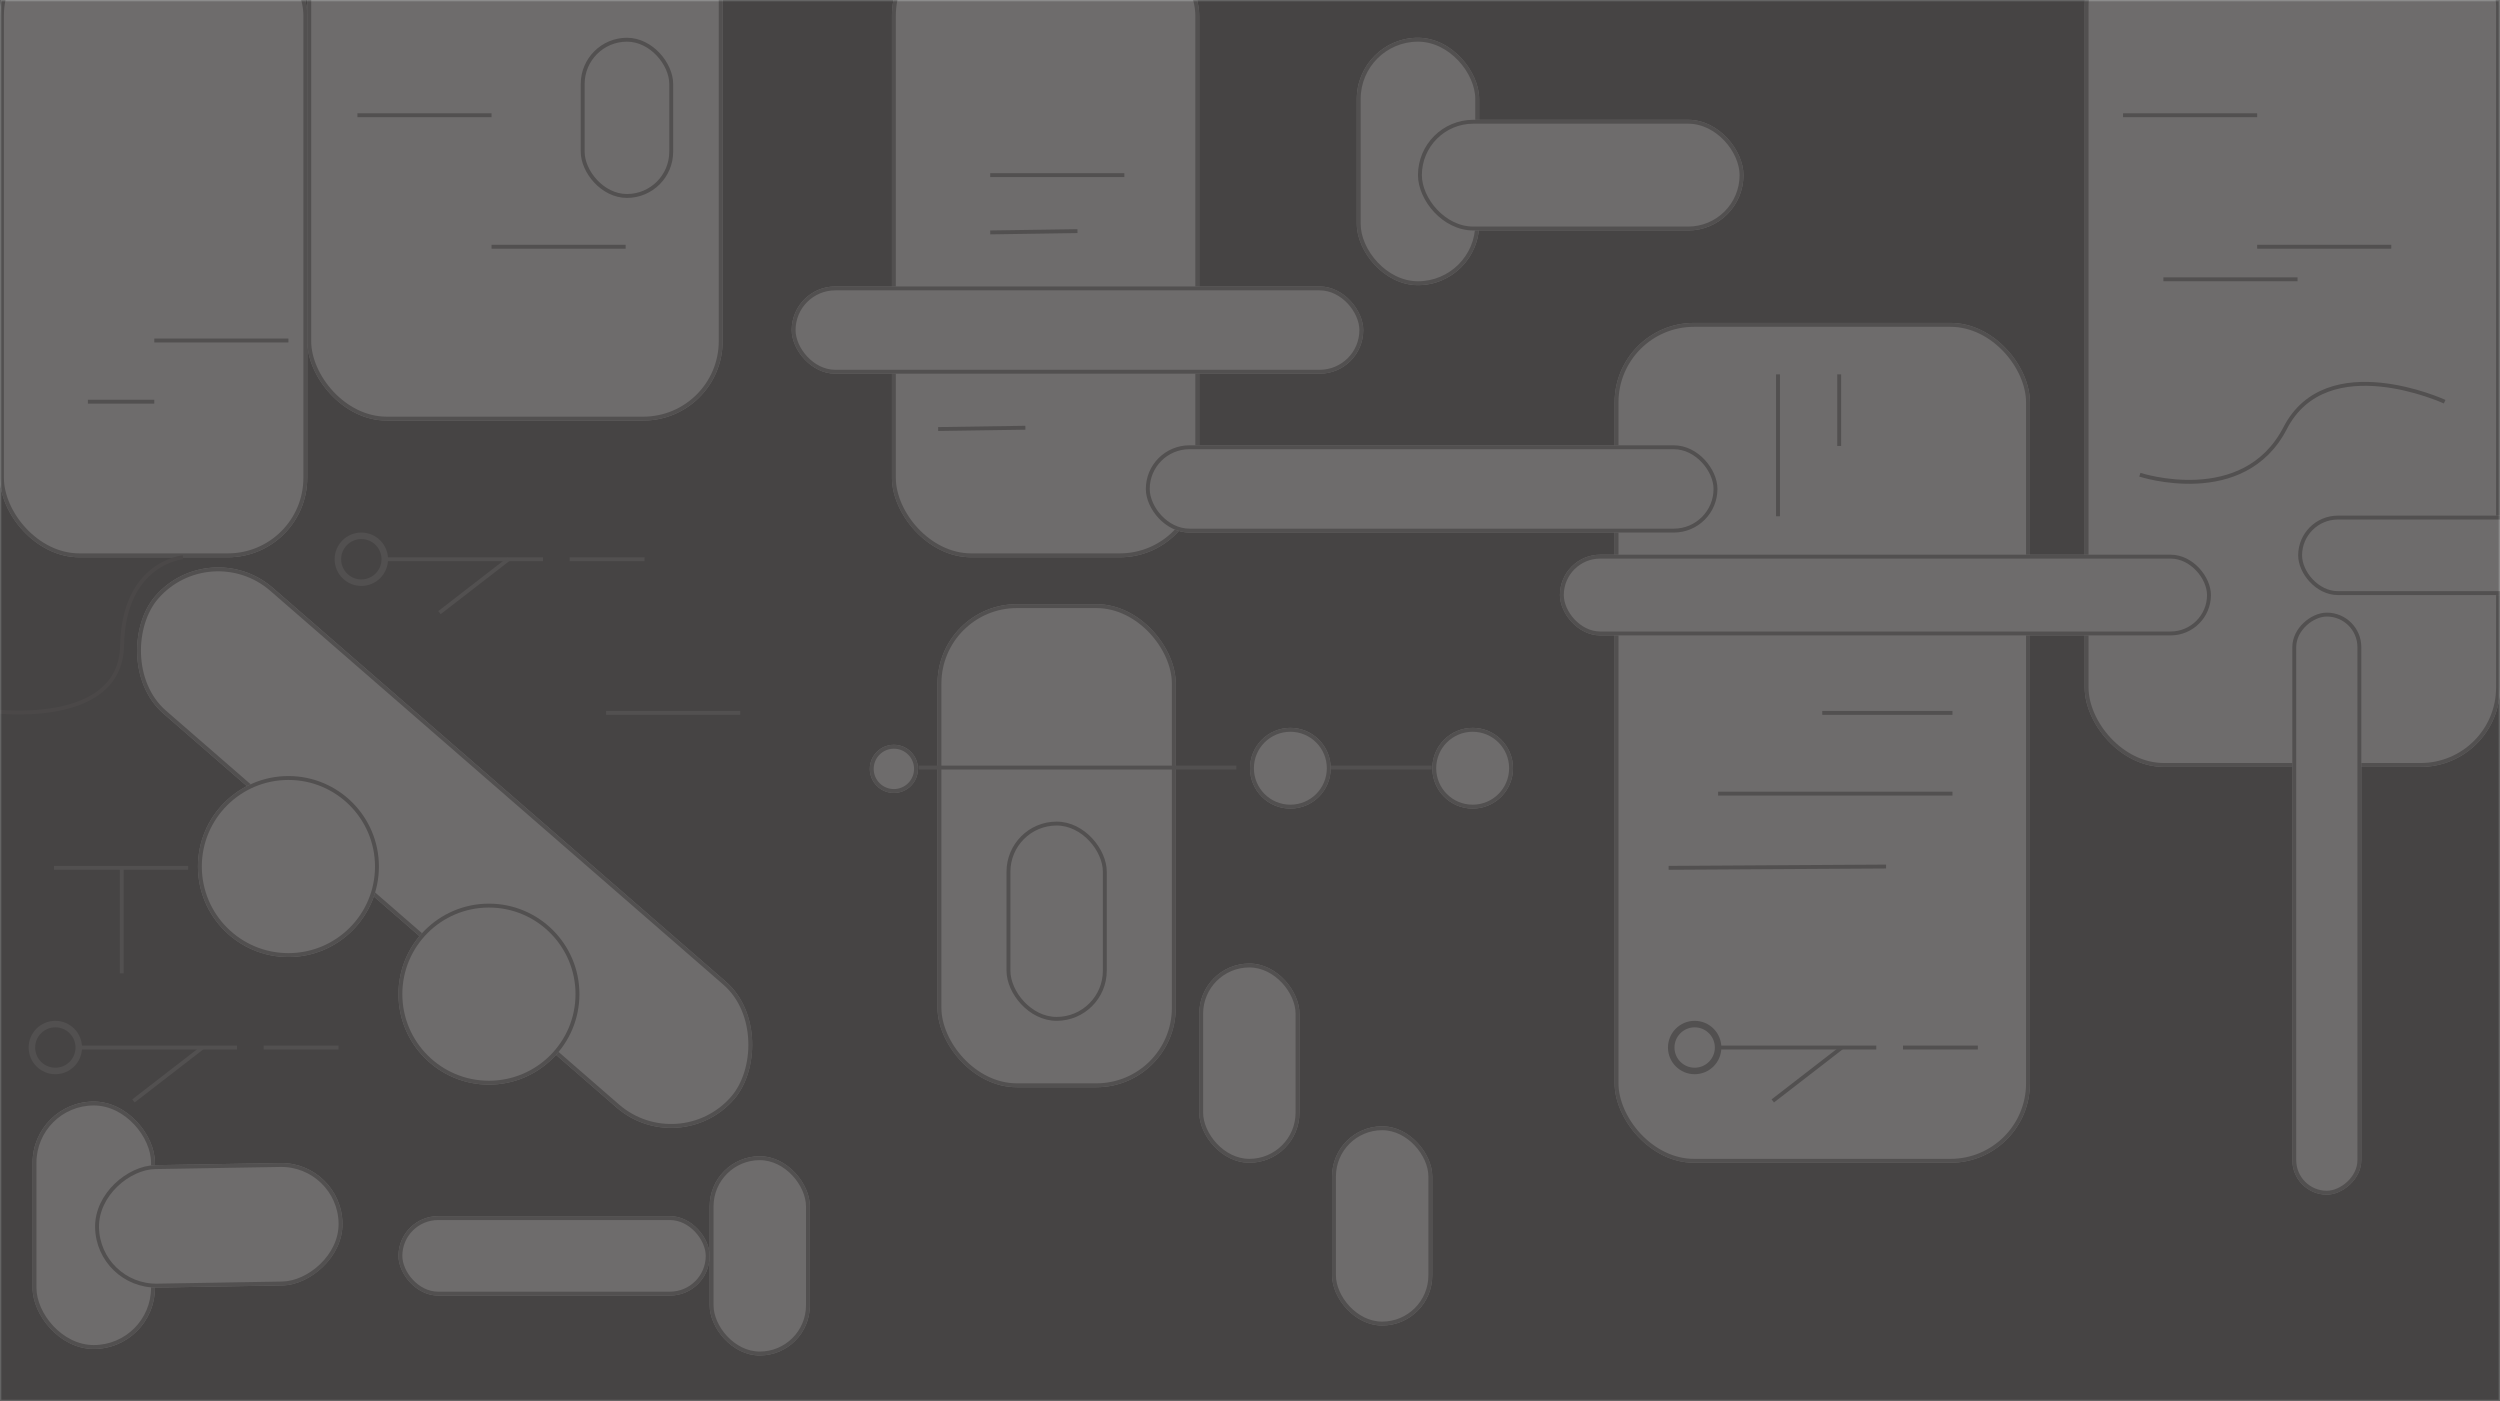 <svg xmlns="http://www.w3.org/2000/svg" xmlns:xlink="http://www.w3.org/1999/xlink" width="1920" height="1076" viewBox="0 0 1920 1076">
  <rect x="0" y="0" width="1920" height="1076" fill="#333333" stroke="none"/>
  <defs>
    <clipPath id="clip-path">
      <rect id="Rectangle_102" data-name="Rectangle 102" width="1920" height="1076" fill="none" stroke="#707070" stroke-width="1"/>
    </clipPath>
  </defs>
  <g id="Group_19" data-name="Group 19" transform="translate(-2089)">
    <g id="Mask_Group_2" data-name="Mask Group 2" transform="translate(2089)" clip-path="url(#clip-path)">
      <g id="Group_16" data-name="Group 16" transform="translate(-118 533)">
        <path id="Path_95" data-name="Path 95" d="M0,0H122.5" transform="translate(177.5 271.5)" fill="none" stroke="#707070" stroke-width="3"/>
        <path id="Path_96" data-name="Path 96" d="M0,0H57.5" transform="translate(320.5 271.5)" fill="none" stroke="#707070" stroke-width="3"/>
        <g id="Path_97" data-name="Path 97" transform="translate(140 251)" fill="none">
          <path d="M20.5,0A20.5,20.5,0,1,1,0,20.5,20.5,20.5,0,0,1,20.5,0Z" stroke="none"/>
          <path d="M 20.5 5 C 16.36 5 12.467 6.612 9.54 9.54 C 6.612 12.467 5 16.36 5 20.5 C 5 24.64 6.612 28.533 9.54 31.46 C 12.467 34.388 16.36 36 20.5 36 C 24.64 36 28.533 34.388 31.46 31.46 C 34.388 28.533 36 24.64 36 20.5 C 36 16.36 34.388 12.467 31.46 9.54 C 28.533 6.612 24.64 5 20.5 5 M 20.5 0 C 31.822 0 41 9.178 41 20.5 C 41 31.822 31.822 41 20.5 41 C 9.178 41 0 31.822 0 20.5 C 0 9.178 9.178 0 20.5 0 Z" stroke="none" fill="#707070"/>
        </g>
        <line id="Line_23" data-name="Line 23" x1="53" y2="41" transform="translate(220.5 271.5)" fill="none" stroke="#707070" stroke-width="3"/>
      </g>
      <g id="Rectangle_80" data-name="Rectangle 80" transform="translate(0 -49)" fill="#fff" stroke="#707070" stroke-width="3">
        <rect width="236" height="477" rx="61" stroke="none"/>
        <rect x="1.5" y="1.5" width="233" height="474" rx="59.5" fill="none"/>
      </g>
      <g id="Rectangle_81" data-name="Rectangle 81" transform="translate(685 -49)" fill="#fff" stroke="#707070" stroke-width="3">
        <rect width="236" height="477" rx="61" stroke="none"/>
        <rect x="1.5" y="1.5" width="233" height="474" rx="59.5" fill="none"/>
      </g>
      <g id="Rectangle_82" data-name="Rectangle 82" transform="translate(236 -322)" fill="#fff" stroke="#707070" stroke-width="3">
        <rect width="319" height="645" rx="61" stroke="none"/>
        <rect x="1.5" y="1.5" width="316" height="642" rx="59.5" fill="none"/>
      </g>
      <g id="Rectangle_83" data-name="Rectangle 83" transform="translate(1042 29)" fill="#fff" stroke="#707070" stroke-width="3">
        <rect width="94" height="190" rx="47" stroke="none"/>
        <rect x="1.5" y="1.5" width="91" height="187" rx="45.5" fill="none"/>
      </g>
      <g id="Rectangle_84" data-name="Rectangle 84" transform="translate(25 846)" fill="#fff" stroke="#707070" stroke-width="3">
        <rect width="94" height="190" rx="47" stroke="none"/>
        <rect x="1.5" y="1.5" width="91" height="187" rx="45.5" fill="none"/>
      </g>
      <g id="Rectangle_85" data-name="Rectangle 85" transform="matrix(-0.017, -1, 1, -0.017, 73.835, 989.651)" fill="#fff" stroke="#707070" stroke-width="3">
        <rect width="94" height="190" rx="47" stroke="none"/>
        <rect x="1.5" y="1.5" width="91" height="187" rx="45.5" fill="none"/>
      </g>
      <g id="Rectangle_86" data-name="Rectangle 86" transform="translate(1240 248)" fill="#fff" stroke="#707070" stroke-width="3">
        <rect width="319" height="645" rx="61" stroke="none"/>
        <rect x="1.5" y="1.5" width="316" height="642" rx="59.5" fill="none"/>
      </g>
      <g id="Rectangle_87" data-name="Rectangle 87" transform="translate(720 464)" fill="#fff" stroke="#707070" stroke-width="3">
        <rect width="183" height="371" rx="61" stroke="none"/>
        <rect x="1.5" y="1.5" width="180" height="368" rx="59.5" fill="none"/>
      </g>
      <g id="Rectangle_88" data-name="Rectangle 88" transform="translate(773 631)" fill="#fff" stroke="#707070" stroke-width="3">
        <rect width="77" height="153" rx="38.5" stroke="none"/>
        <rect x="1.5" y="1.5" width="74" height="150" rx="37" fill="none"/>
      </g>
      <g id="Rectangle_89" data-name="Rectangle 89" transform="translate(921 740)" fill="#fff" stroke="#707070" stroke-width="3">
        <rect width="77" height="153" rx="38.5" stroke="none"/>
        <rect x="1.5" y="1.5" width="74" height="150" rx="37" fill="none"/>
      </g>
      <g id="Rectangle_90" data-name="Rectangle 90" transform="translate(1023 865)" fill="#fff" stroke="#707070" stroke-width="3">
        <rect width="77" height="153" rx="38.5" stroke="none"/>
        <rect x="1.5" y="1.5" width="74" height="150" rx="37" fill="none"/>
      </g>
      <g id="Rectangle_91" data-name="Rectangle 91" transform="translate(545 888)" fill="#fff" stroke="#707070" stroke-width="3">
        <rect width="77" height="153" rx="38.5" stroke="none"/>
        <rect x="1.5" y="1.5" width="74" height="150" rx="37" fill="none"/>
      </g>
      <g id="Rectangle_92" data-name="Rectangle 92" transform="translate(1601 -56)" fill="#fff" stroke="#707070" stroke-width="3">
        <rect width="319" height="645" rx="61" stroke="none"/>
        <rect x="1.5" y="1.5" width="316" height="642" rx="59.5" fill="none"/>
      </g>
      <g id="Rectangle_93" data-name="Rectangle 93" transform="translate(446 29)" fill="#fff" stroke="#707070" stroke-width="3">
        <rect width="71" height="123" rx="35.5" stroke="none"/>
        <rect x="1.5" y="1.5" width="68" height="120" rx="34" fill="none"/>
      </g>
      <g id="Rectangle_94" data-name="Rectangle 94" transform="translate(1813.5 470.5) rotate(90)" fill="#fff" stroke="#707070" stroke-width="3">
        <rect width="447" height="53" rx="26.5" stroke="none"/>
        <rect x="1.5" y="1.5" width="444" height="50" rx="25" fill="none"/>
      </g>
      <g id="Rectangle_95" data-name="Rectangle 95" transform="translate(880 342)" fill="#fff" stroke="#707070" stroke-width="3">
        <rect width="439" height="67" rx="33.5" stroke="none"/>
        <rect x="1.5" y="1.5" width="436" height="64" rx="32" fill="none"/>
      </g>
      <g id="Rectangle_96" data-name="Rectangle 96" transform="translate(608 220)" fill="#fff" stroke="#707070" stroke-width="3">
        <rect width="439" height="67" rx="33.5" stroke="none"/>
        <rect x="1.5" y="1.5" width="436" height="64" rx="32" fill="none"/>
      </g>
      <g id="Rectangle_97" data-name="Rectangle 97" transform="translate(1198 426)" fill="#fff" stroke="#707070" stroke-width="3">
        <rect width="500" height="62" rx="31" stroke="none"/>
        <rect x="1.5" y="1.5" width="497" height="59" rx="29.5" fill="none"/>
      </g>
      <g id="Rectangle_98" data-name="Rectangle 98" transform="translate(161.226 409.489) rotate(41)" fill="#fff" stroke="#707070" stroke-width="3">
        <rect width="589" height="128" rx="64" stroke="none"/>
        <rect x="1.5" y="1.5" width="586" height="125" rx="62.5" fill="none"/>
      </g>
      <line id="Line_24" data-name="Line 24" x2="103" transform="translate(118.5 261.5)" fill="none" stroke="#707070" stroke-width="3"/>
      <line id="Line_25" data-name="Line 25" x2="103" transform="translate(377.5 189.5)" fill="none" stroke="#707070" stroke-width="3"/>
      <line id="Line_26" data-name="Line 26" x2="103" transform="translate(1733.5 189.5)" fill="none" stroke="#707070" stroke-width="3"/>
      <line id="Line_27" data-name="Line 27" x2="103" transform="translate(274.5 88.5)" fill="none" stroke="#707070" stroke-width="3"/>
      <line id="Line_28" data-name="Line 28" x2="103" transform="translate(1630.5 88.5)" fill="none" stroke="#707070" stroke-width="3"/>
      <line id="Line_29" data-name="Line 29" x2="103" transform="translate(760.5 134.5)" fill="none" stroke="#707070" stroke-width="3"/>
      <line id="Line_30" data-name="Line 30" y1="1" x2="67" transform="translate(760.5 177.5)" fill="none" stroke="#707070" stroke-width="3"/>
      <line id="Line_31" data-name="Line 31" y1="1" x2="67" transform="translate(720.5 328.5)" fill="none" stroke="#707070" stroke-width="3"/>
      <line id="Line_32" data-name="Line 32" x2="103" transform="translate(41.5 666.5)" fill="none" stroke="#707070" stroke-width="3"/>
      <line id="Line_33" data-name="Line 33" x2="180" transform="translate(1319.5 609.5)" fill="none" stroke="#707070" stroke-width="3"/>
      <line id="Line_34" data-name="Line 34" y1="1" x2="167" transform="translate(1281.5 665.5)" fill="none" stroke="#707070" stroke-width="3"/>
      <line id="Line_35" data-name="Line 35" x2="100" transform="translate(1399.5 547.5)" fill="none" stroke="#707070" stroke-width="3"/>
      <line id="Line_36" data-name="Line 36" x2="103" transform="translate(465.5 547.5)" fill="none" stroke="#707070" stroke-width="3"/>
      <line id="Line_37" data-name="Line 37" x2="103" transform="translate(1661.5 214.5)" fill="none" stroke="#707070" stroke-width="3"/>
      <line id="Line_38" data-name="Line 38" x2="51" transform="translate(67.5 308.5)" fill="none" stroke="#707070" stroke-width="3"/>
      <path id="Path_98" data-name="Path 98" d="M140.5,428S95,431.936,93.758,495.842-7.212,545.975-7.212,545.975" fill="none" stroke="#4b4848" stroke-width="3"/>
      <g id="Ellipse_12" data-name="Ellipse 12" transform="translate(152 596)" fill="#fff" stroke="#707070" stroke-width="3">
        <circle cx="69.5" cy="69.5" r="69.5" stroke="none"/>
        <circle cx="69.5" cy="69.5" r="68" fill="none"/>
      </g>
      <g id="Ellipse_13" data-name="Ellipse 13" transform="translate(306 694)" fill="#fff" stroke="#707070" stroke-width="3">
        <circle cx="69.5" cy="69.5" r="69.5" stroke="none"/>
        <circle cx="69.5" cy="69.5" r="68" fill="none"/>
      </g>
      <line id="Line_39" data-name="Line 39" x2="105" transform="translate(994.5 589.5)" fill="none" stroke="#707070" stroke-width="3"/>
      <line id="Line_40" data-name="Line 40" x2="244" transform="translate(705.5 589.5)" fill="none" stroke="#707070" stroke-width="3"/>
      <g id="Ellipse_14" data-name="Ellipse 14" transform="translate(1100 559)" fill="#fff" stroke="#707070" stroke-width="3">
        <circle cx="31" cy="31" r="31" stroke="none"/>
        <circle cx="31" cy="31" r="29.5" fill="none"/>
      </g>
      <g id="Ellipse_15" data-name="Ellipse 15" transform="translate(960 559)" fill="#fff" stroke="#707070" stroke-width="3">
        <circle cx="31" cy="31" r="31" stroke="none"/>
        <circle cx="31" cy="31" r="29.5" fill="none"/>
      </g>
      <g id="Ellipse_16" data-name="Ellipse 16" transform="translate(668 572)" fill="#fff" stroke="#707070" stroke-width="3">
        <circle cx="18.5" cy="18.5" r="18.5" stroke="none"/>
        <circle cx="18.5" cy="18.5" r="17" fill="none"/>
      </g>
      <g id="Group_17" data-name="Group 17" transform="translate(117 158)">
        <path id="Path_99" data-name="Path 99" d="M0,0H122.5" transform="translate(177.5 271.5)" fill="none" stroke="#707070" stroke-width="3"/>
        <path id="Path_100" data-name="Path 100" d="M0,0H57.5" transform="translate(320.5 271.5)" fill="none" stroke="#707070" stroke-width="3"/>
        <g id="Path_101" data-name="Path 101" transform="translate(140 251)" fill="none">
          <path d="M20.5,0A20.5,20.5,0,1,1,0,20.5,20.5,20.5,0,0,1,20.5,0Z" stroke="none"/>
          <path d="M 20.5 5 C 16.36 5 12.467 6.612 9.54 9.54 C 6.612 12.467 5 16.36 5 20.5 C 5 24.64 6.612 28.533 9.54 31.46 C 12.467 34.388 16.36 36 20.5 36 C 24.64 36 28.533 34.388 31.46 31.46 C 34.388 28.533 36 24.64 36 20.5 C 36 16.36 34.388 12.467 31.46 9.54 C 28.533 6.612 24.64 5 20.5 5 M 20.5 0 C 31.822 0 41 9.178 41 20.5 C 41 31.822 31.822 41 20.5 41 C 9.178 41 0 31.822 0 20.5 C 0 9.178 9.178 0 20.5 0 Z" stroke="none" fill="#707070"/>
        </g>
        <line id="Line_41" data-name="Line 41" x1="53" y2="41" transform="translate(220.5 271.5)" fill="none" stroke="#707070" stroke-width="3"/>
      </g>
      <g id="Group_18" data-name="Group 18" transform="translate(1141 533)">
        <path id="Path_102" data-name="Path 102" d="M0,0H122.5" transform="translate(177.5 271.5)" fill="none" stroke="#707070" stroke-width="3"/>
        <path id="Path_103" data-name="Path 103" d="M0,0H57.5" transform="translate(320.5 271.5)" fill="none" stroke="#707070" stroke-width="3"/>
        <g id="Path_104" data-name="Path 104" transform="translate(140 251)" fill="none">
          <path d="M20.5,0A20.5,20.5,0,1,1,0,20.5,20.5,20.5,0,0,1,20.5,0Z" stroke="none"/>
          <path d="M 20.5 5 C 16.36 5 12.467 6.612 9.54 9.54 C 6.612 12.467 5 16.36 5 20.5 C 5 24.64 6.612 28.533 9.54 31.46 C 12.467 34.388 16.36 36 20.5 36 C 24.64 36 28.533 34.388 31.46 31.46 C 34.388 28.533 36 24.64 36 20.5 C 36 16.36 34.388 12.467 31.46 9.54 C 28.533 6.612 24.64 5 20.5 5 M 20.5 0 C 31.822 0 41 9.178 41 20.5 C 41 31.822 31.822 41 20.5 41 C 9.178 41 0 31.822 0 20.5 C 0 9.178 9.178 0 20.5 0 Z" stroke="none" fill="#707070"/>
        </g>
        <line id="Line_42" data-name="Line 42" x1="53" y2="41" transform="translate(220.5 271.5)" fill="none" stroke="#707070" stroke-width="3"/>
      </g>
      <path id="Path_105" data-name="Path 105" d="M1836.5,308.5s-90.548-41.657-122.477,20.274-111.612,35.815-111.612,35.815" transform="translate(41)" fill="none" stroke="#707070" stroke-width="3"/>
      <path id="Path_106" data-name="Path 106" d="M0,0V81" transform="translate(93.5 666.5)" fill="none" stroke="#707070" stroke-width="3"/>
      <g id="Rectangle_99" data-name="Rectangle 99" transform="translate(1089 92)" fill="#fff" stroke="#707070" stroke-width="3">
        <rect width="250" height="85" rx="42.5" stroke="none"/>
        <rect x="1.5" y="1.5" width="247" height="82" rx="41" fill="none"/>
      </g>
      <g id="Rectangle_100" data-name="Rectangle 100" transform="translate(306 934)" fill="#fff" stroke="#707070" stroke-width="3">
        <rect width="239" height="61" rx="30.5" stroke="none"/>
        <rect x="1.5" y="1.5" width="236" height="58" rx="29" fill="none"/>
      </g>
      <g id="Rectangle_101" data-name="Rectangle 101" transform="translate(1765 396)" fill="#fff" stroke="#707070" stroke-width="3">
        <rect width="239" height="61" rx="30.5" stroke="none"/>
        <rect x="1.5" y="1.5" width="236" height="58" rx="29" fill="none"/>
      </g>
      <line id="Line_43" data-name="Line 43" y2="109" transform="translate(1365.5 287.5)" fill="none" stroke="#707070" stroke-width="3"/>
      <line id="Line_44" data-name="Line 44" y2="55" transform="translate(1412.5 287.5)" fill="none" stroke="#707070" stroke-width="3"/>
    </g>
    <g id="Rectangle_103" data-name="Rectangle 103" transform="translate(2089)" fill="#4b4848" stroke="#707070" stroke-width="1" opacity="0.803">
      <rect width="1920" height="1076" stroke="none"/>
      <rect x="0.5" y="0.5" width="1919" height="1075" fill="none"/>
    </g>
  </g>
</svg>
